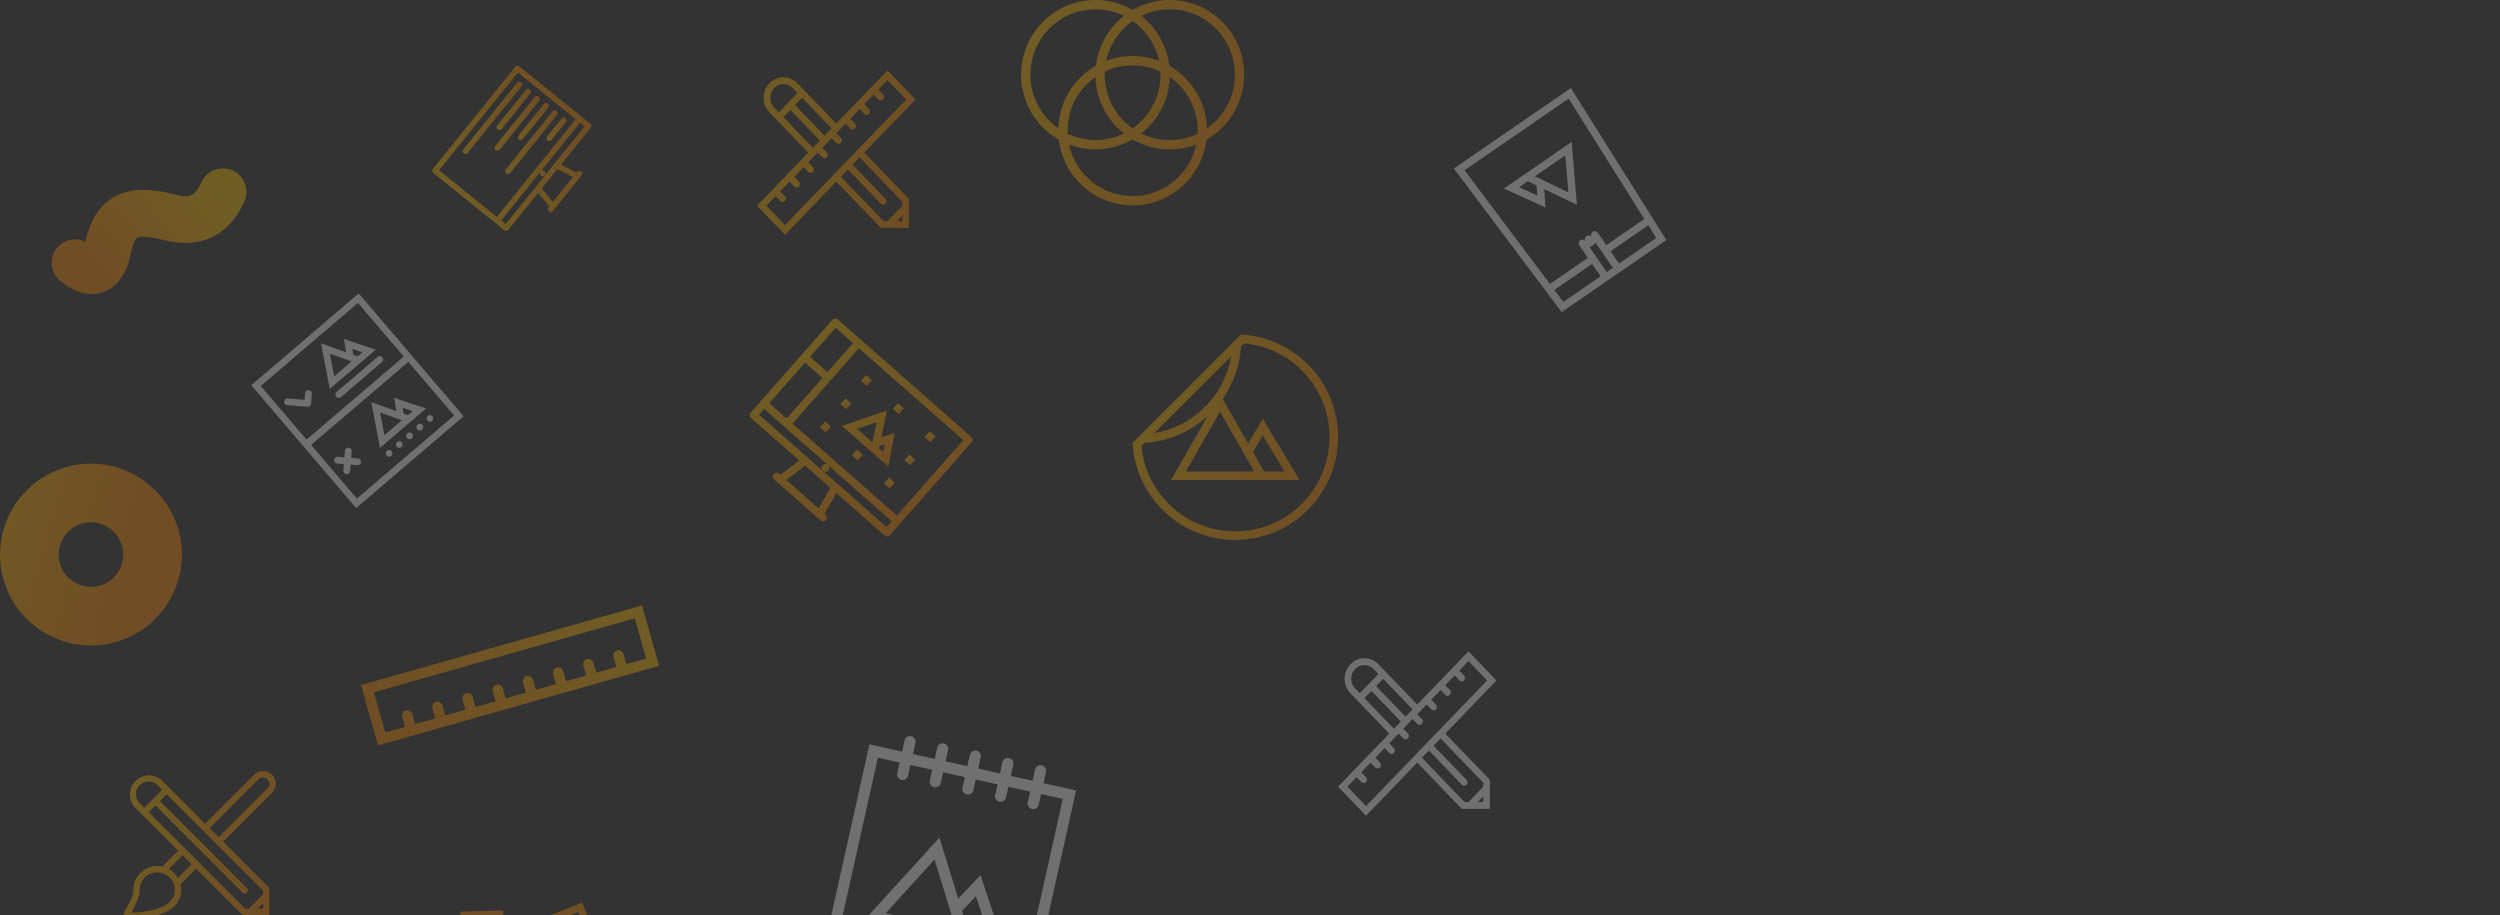 <svg width="426" height="156" viewBox="0 0 426 156" fill="none" xmlns="http://www.w3.org/2000/svg"><rect x="0" y="0" width="426" height="156" fill="#333333" stroke="none"/><g opacity=".3"><path d="M211.461 57c4.151.23 8.237 1.93 11.41 5.102 6.839 6.84 6.839 17.929 0 24.768A17.46 17.46 0 0 1 210.486 92c-4.482 0-8.965-1.71-12.384-5.13A17.452 17.452 0 0 1 193 75.46L211.461 57zm3.938 23.338h3.468l-3.676-6.128-1.688 2.81 1.896 3.318zm-1.68 0l-5.825-10.194-5.826 10.194h11.651zm-16.987-6.546a15.964 15.964 0 0 0 8.594-4.466 15.913 15.913 0 0 0 3.691-5.732 16.05 16.05 0 0 0 .776-2.863l-13.061 13.061zm-.949 7.155a16.026 16.026 0 0 0 3.351 4.892 16 16 0 0 0 11.352 4.702 15.996 15.996 0 0 0 11.352-4.702 16.004 16.004 0 0 0 4.703-11.352c0-2.087-.395-4.119-1.176-6.043a15.954 15.954 0 0 0-3.527-5.31 15.98 15.98 0 0 0-9.819-4.629l-.566.567a17.456 17.456 0 0 1-3.109 8.919l4.331 7.577 2.516-4.195 6.255 10.424h-21.892l6.216-10.878a17.441 17.441 0 0 1-10.698 4.533l-.567.567a15.99 15.99 0 0 0 1.278 4.928z" fill="url(#a)" style="mix-blend-mode:multiply"/><path d="M61.125 50l8.548 10.008.78.912L79 70.93 60.688 86.57 52.14 76.562l-.78-.913-8.548-10.008L61.125 50zm-.308 34.95l16.565-14.148-7.803-9.136-16.564 14.148 7.802 9.136zM68.8 60.754l-7.802-9.135-16.565 14.148 7.803 9.135L68.8 60.754z" fill="#fff"/><path d="M58.979 60.034l-.38-2.274 5.433 1.824-1.869 1.596-2.616 2.235-3.362 2.87-1.48-7.786 4.274 1.535zm2.766-.007l-1.7-.574.172 1.028.703.25.825-.704zm-1.83 1.563l-3.709-1.332.736 3.872 2.973-2.54zm-2.553 5.195l6.978-5.959a.576.576 0 0 1 .81.066.576.576 0 0 1-.065.807l-6.977 5.96a.572.572 0 0 1-.806-.064.573.573 0 0 1 .06-.81zm15.544 4.071a.573.573 0 0 1 .743.87.573.573 0 0 1-.81-.061.574.574 0 0 1 .067-.81zm-1.743 1.488a.573.573 0 1 1 .742.873.573.573 0 0 1-.742-.873zm-1.747 1.492a.574.574 0 0 1 .81.061.574.574 0 0 1-.874.746.573.573 0 0 1 .064-.807zm-1.743 1.489a.574.574 0 0 1 .81.061.574.574 0 0 1-.872.745.573.573 0 0 1 .062-.806zm-1.744 1.49a.571.571 0 1 1 .743.87.57.57 0 0 1-.806-.064.57.57 0 0 1 .063-.806zm2.181-3.374l-3.36 2.871-1.48-7.784 4.275 1.535-.382-2.276 5.433 1.823-1.869 1.596-2.616 2.235zm-2.602.718l2.974-2.54-3.71-1.332.736 3.872zm4.804-4.103l-1.7-.573.17 1.025.705.253.825-.705zm-21.885-1.633a.575.575 0 0 1 .617-.527l2.86.228.09-1.144a.575.575 0 0 1 1.144.09l-.135 1.713a.575.575 0 0 1-.617.527l-3.432-.27a.575.575 0 0 1-.527-.617zm13.078 10.315a.571.571 0 0 1-.617.527l-.002.002-1.142-.092-.09 1.144a.575.575 0 0 1-1.144-.09l.093-1.141-1.144-.09a.574.574 0 0 1 .09-1.144l1.144.09.087-1.142.003-.002a.574.574 0 0 1 1.144.09l-.09 1.144 1.141.087a.575.575 0 0 1 .527.617z" fill="#fff"/><path d="M81.771 176.896l-.694-1.74-.232-.58-.231-.58c1.585-.632 2.354-2.448 1.716-4.047-.638-1.599-2.446-2.386-4.031-1.753l-.232-.581-.231-.58-.695-1.74 1.357-9.956 7.248-.202.24 3.939 13.217-5.275 6.482 16.241-13.218 5.276 2.539 3.021-5.396 4.843-7.839-6.286zm11.509 1.314l-1.757-2.09-1.114-1.327 1.595-.636 12.068-4.816-5.556-13.922-12.068 4.817-1.595.636-.105-1.728-.165-2.726-5 .139-1.17 8.587.64 1.601a4.368 4.368 0 0 1 4.426 2.745 4.367 4.367 0 0 1-1.32 5.038l.639 1.601 6.76 5.422 3.722-3.341z" fill="url(#b)" style="mix-blend-mode:multiply"/><path d="M228 134.05l8.727-9.05-6.614-6.859c-1.318-1.366-1.318-3.582 0-4.949a3.305 3.305 0 0 1 2.387-1.026c.863 0 1.728.342 2.387 1.026l6.613 6.858 8.727-9.05 4.773 4.95-8.727 9.05 7.602 7.884v4.95h-4.773l-7.602-7.884-8.727 9.05-4.773-4.95zm9.523-9.875l1.189-1.234-5.022-5.208-1.19 1.233 5.023 5.209zm-3.432-10.159a2.198 2.198 0 0 0-1.591-.683c-.601 0-1.166.243-1.591.683a2.398 2.398 0 0 0 0 3.3l.796.825 3.182-3.3-.796-.825zm1.591 1.65l-1.197 1.242 5.023 5.208 1.197-1.241-5.023-5.209zm14.545-3.016l-1.568 1.625.796.825c.22.228.22.598 0 .825a.549.549 0 0 1-.796 0v-.001l-.795-.824-1.591 1.65.795.825c.22.228.22.598 0 .825a.548.548 0 0 1-.795 0l-.796-.825-1.591 1.65.795.825h.001a.6.6 0 0 1 0 .825.549.549 0 0 1-.796 0l-.795-.825-1.591 1.65.795.825c.22.228.22.597 0 .825a.548.548 0 0 1-.795 0l-.795-.825-1.591 1.65.795.825c.22.228.22.597 0 .825a.548.548 0 0 1-.795 0h-.001l-.795-.825-1.591 1.65.796.825a.6.6 0 0 1 0 .825.549.549 0 0 1-.796 0l-.795-.825-1.592 1.65.796.825c.22.228.22.597 0 .825a.55.55 0 0 1-.796 0v-.001l-.795-.824-1.591 1.65.795.824v.001c.22.227.22.597 0 .825a.55.55 0 0 1-.795 0l-.796-.825-1.567 1.625 3.182 3.3 20.636-21.4-3.182-3.3zm2.524 24.017v-.967l-.933.967h.933zm-3.183 0h.66l2.523-2.617v-.683l-7.274-7.542-1.196 1.241 5.613 5.821c.22.228.22.598 0 .825a.548.548 0 0 1-.795 0l-5.614-5.821-1.19 1.234 7.273 7.542z" fill="#fff"/><path d="M129 35.05l8.727-9.05-6.614-6.859c-1.318-1.366-1.318-3.582 0-4.95a3.306 3.306 0 0 1 2.387-1.025c.863 0 1.728.342 2.387 1.026l6.613 6.858 8.727-9.05L156 16.95 147.273 26l7.602 7.883v4.95h-4.773L142.5 30.95 133.773 40 129 35.05zm9.523-9.875l1.189-1.234-5.022-5.208-1.19 1.233 5.023 5.209zm-3.432-10.159a2.196 2.196 0 0 0-3.182 0 2.399 2.399 0 0 0 0 3.3l.796.825 3.182-3.3-.796-.825zm1.591 1.65l-1.197 1.241 5.023 5.21 1.197-1.242-5.023-5.209zm14.545-3.016l-1.568 1.625.796.825c.22.228.22.598 0 .825a.55.55 0 0 1-.796 0l-.795-.825-1.591 1.65.795.825c.22.228.22.598 0 .825a.548.548 0 0 1-.795 0l-.796-.825-1.591 1.65.795.824.001.001a.6.6 0 0 1 0 .825.549.549 0 0 1-.796 0l-.795-.825-1.591 1.65.795.825c.22.228.22.597 0 .825a.548.548 0 0 1-.795 0l-.795-.825-1.591 1.65.795.825c.22.228.22.597 0 .825a.548.548 0 0 1-.795 0h-.001l-.795-.825-1.591 1.65.796.825a.6.6 0 0 1 0 .825.55.55 0 0 1-.796 0l-.795-.825-1.592 1.65.796.825c.22.228.22.597 0 .825a.549.549 0 0 1-.796 0l-.795-.825-1.591 1.65.795.824a.6.6 0 0 1 0 .826.548.548 0 0 1-.795 0l-.796-.825-1.567 1.625 3.182 3.3 20.636-21.4-3.182-3.3zm2.524 24.017V36.7l-.933.967h.933zm-3.183 0h.66l2.523-2.617v-.683l-7.274-7.542-1.196 1.241 5.613 5.821c.22.228.22.598 0 .825a.548.548 0 0 1-.795 0l-5.614-5.82-1.19 1.233 7.273 7.542z" fill="url(#c)" style="mix-blend-mode:multiply"/><path d="M174 12.727C174 5.698 179.671 0 186.667 0c2.307 0 4.469.62 6.333 1.703A12.563 12.563 0 0 1 199.333 0C206.329 0 212 5.698 212 12.727c0 4.75-2.588 8.89-6.425 11.077C204.823 30.11 199.48 35 193 35c-6.48 0-11.823-4.89-12.575-11.196A12.731 12.731 0 0 1 174 12.727zm29.836 11.899c-1.4.535-2.917.828-4.503.828-2.307 0-4.469-.62-6.333-1.703a12.562 12.562 0 0 1-6.333 1.703c-1.586 0-3.103-.293-4.503-.828a11.133 11.133 0 0 0 2.999 5.521 11.043 11.043 0 0 0 3.523 2.388 10.97 10.97 0 0 0 4.314.875 10.97 10.97 0 0 0 4.314-.875 11.042 11.042 0 0 0 3.523-2.388 11.106 11.106 0 0 0 2.999-5.521zm-21.907-1.828a10.969 10.969 0 0 0 4.738 1.066 10.962 10.962 0 0 0 4.851-1.12 12.723 12.723 0 0 1-4.844-9.617c-.537.376-1.043.8-1.511 1.271a11.11 11.11 0 0 0-3.246 7.875c0 .176.004.35.012.525zm6.334-10.596a11.099 11.099 0 0 0 .857 4.859 11.124 11.124 0 0 0 3.88 4.807 11.046 11.046 0 0 0 1.504-1.266 11.123 11.123 0 0 0 3.233-8.4A10.972 10.972 0 0 0 193 11.136a10.97 10.97 0 0 0-4.737 1.066zM193 9.546c1.585 0 3.103.293 4.502.828a11.123 11.123 0 0 0-2.998-5.521A11.01 11.01 0 0 0 193 3.587a11.01 11.01 0 0 0-1.504 1.266 11.122 11.122 0 0 0-2.998 5.521A12.583 12.583 0 0 1 193 9.546zm6.326 3.58a12.723 12.723 0 0 1-4.844 9.618 10.964 10.964 0 0 0 4.851 1.12 10.967 10.967 0 0 0 4.738-1.066 11.099 11.099 0 0 0-.858-4.859 11.107 11.107 0 0 0-2.376-3.54 11.076 11.076 0 0 0-1.511-1.272zm-4.844-10.415a12.72 12.72 0 0 1 4.759 8.485 12.731 12.731 0 0 1 6.419 10.677 11.17 11.17 0 0 0 1.51-1.271 11.09 11.09 0 0 0 2.376-3.54 11.1 11.1 0 0 0 .871-4.335c0-1.504-.293-2.962-.871-4.334a11.09 11.09 0 0 0-2.376-3.54 11.043 11.043 0 0 0-3.523-2.388 10.968 10.968 0 0 0-4.314-.875 10.961 10.961 0 0 0-4.851 1.12zm-18.028 5.682a11.1 11.1 0 0 0-.871 4.334 11.1 11.1 0 0 0 .871 4.334 11.09 11.09 0 0 0 2.376 3.54c.468.472.973.896 1.51 1.272a12.731 12.731 0 0 1 6.419-10.677 12.719 12.719 0 0 1 4.759-8.485 10.963 10.963 0 0 0-4.851-1.12c-1.497 0-2.949.294-4.314.874a11.042 11.042 0 0 0-3.523 2.388 11.09 11.09 0 0 0-2.376 3.54z" fill="url(#d)" style="mix-blend-mode:multiply"/><path d="M283.951 40.907l-7.345 5.053-3.148 2.166-7.346 5.053-18.375-24.463L267.674 15l16.277 25.907zm-1.728-.358l-1.357-2.158-6.426 4.42 1.444 2.1 6.339-4.362zm-7.389 5.084l-2.887-4.198-1.05.722 2.888 4.197 1.049-.721zm-2.098 1.443l-1.444-2.099-6.427 4.422 1.531 2.038 6.34-4.36zm-23.183-18.063l14.546 19.366 6.471-4.451-1.444-2.099a.636.636 0 0 1 1.049-.721.637.637 0 0 1 1.05-.722.636.636 0 1 1 1.049-.722l1.444 2.098 6.47-4.45-12.885-20.51-17.75 12.211z" fill="#fff"/><path d="M268.705 34.904l-5.555-2.677.195 3.125-7.081-3.227 2.749-1.891 3.847-2.647 4.948-3.404.897 10.721zm-9.864-3.005l3.1 1.413-.106-1.719-1.5-.722-1.494 1.028zm2.703-1.86l5.706 2.75-.528-6.312-5.178 3.563z" fill="#fff"/><g clip-path="url(#e)"><path d="M22.715 151.636a4.072 4.072 0 0 1 4.95-3.978l2.699-2.699-7.325-7.326a3.25 3.25 0 0 1 4.595-4.595l7.325 7.326 8.344-8.344a2.159 2.159 0 0 1 1.531-.634 2.167 2.167 0 0 1 1.532 3.698l-8.344 8.343 7.893 7.892v4.595h-4.596l-7.892-7.892-2.675 2.676c.071.301.11.615.11.938 0 4.613-6.803 4.979-9.052 4.979-2.25 0 .905-2.729.905-4.979zm2.62-18.467a2.169 2.169 0 0 0-1.531 3.698l.766.766 3.064-3.064-.766-.765a2.154 2.154 0 0 0-1.532-.635zm20.266 1.148a1.084 1.084 0 0 0-1.533-1.531l-8.343 8.343 1.532 1.532 8.344-8.344zm-.77 20.514v-.897l-.897.897h.897zm-3.063 0h.634l2.429-2.429v-.634l-16.432-16.433-1.152 1.153 14.835 14.834a.541.541 0 1 1-.766.766l-14.835-14.835-1.145 1.146 16.432 16.432zm-9.106-7.575l-1.532-1.531-2.355 2.355a4.096 4.096 0 0 1 1.542 1.521l2.345-2.345zm-5.829 7.573c.942-.318 1.668-.731 2.158-1.229.53-.537.787-1.179.787-1.964a2.97 2.97 0 0 0-.876-2.114 2.993 2.993 0 0 0-5.104 2.114c0 1.233-.657 2.436-1.186 3.402-.078.144-.173.318-.26.486 1.166-.03 2.932-.173 4.481-.695z" fill="url(#f)" style="mix-blend-mode:multiply"/></g><g clip-path="url(#g)"><path d="M112.314 113.447l-47.894 13.57-2.915-10.284 47.895-13.571 2.914 10.285zm-46.666 11.372l3.378-.958-.487-1.714a.893.893 0 0 1 .615-1.101.894.894 0 0 1 1.1.615v.001l.485 1.713 3.429-.971-.486-1.714a.89.89 0 1 1 1.714-.486l.486 1.715 3.428-.972-.485-1.714v-.001a.89.89 0 0 1 1.714-.485v.001l.486 1.713 3.428-.972-.486-1.713a.892.892 0 0 1 .615-1.101.893.893 0 0 1 1.1.615l.485 1.714 3.428-.971-.486-1.714a.89.89 0 1 1 1.715-.486l.485 1.715 3.428-.972-.485-1.715a.89.89 0 1 1 1.714-.485l.486 1.714 3.428-.972-.486-1.713a.892.892 0 0 1 1.715-.487l-.001.002.486 1.713 3.429-.971-.485-1.713-.001-.001a.89.89 0 0 1 1.714-.486l.486 1.713 3.377-.956-1.942-6.857-44.467 12.6 1.943 6.857z" fill="url(#h)" style="mix-blend-mode:multiply"/></g><path d="M73.757 28.783l14.047-17.405a.486.486 0 0 1 .684-.073l12.107 9.772a.485.485 0 0 1 .073.683L95.6 28.04l2.636 1.38.122-.152a.487.487 0 0 1 .757.61l-4.886 6.055a.486.486 0 0 1-.757-.61l.122-.152-1.904-2.286-5.069 6.28a.486.486 0 0 1-.683.073L73.83 29.467a.486.486 0 0 1-.073-.684zm23.856 1.408l-2.632-1.377-2.666 3.301 1.902 2.284 3.396-4.208zM74.82 29.015l9.837 7.94 13.435-16.648-9.837-7.94L74.82 29.016zm18.068.837l6.718-8.323-.757-.61-6.718 8.323-6.717 8.323.757.61 6.717-8.323z" fill="url(#i)" style="mix-blend-mode:multiply"/><path d="M92.205 29.925a.486.486 0 1 1 .609-.756.486.486 0 0 1-.61.756z" fill="url(#j)" style="mix-blend-mode:multiply"/><path d="M88.852 14.724l-9.16 11.35h-.001a.486.486 0 0 1-.757-.61l9.16-11.35a.487.487 0 1 1 .758.61z" fill="url(#k)" style="mix-blend-mode:multiply"/><path d="M90.365 15.946l-4.885 6.053a.486.486 0 1 1-.757-.61l4.885-6.054a.487.487 0 1 1 .757.611z" fill="url(#l)" style="mix-blend-mode:multiply"/><path d="M91.88 17.168l-6.717 8.323a.486.486 0 1 1-.757-.61l6.717-8.324a.487.487 0 1 1 .757.61z" fill="url(#m)" style="mix-blend-mode:multiply"/><path d="M93.392 18.389l-4.274 5.296a.486.486 0 1 1-.757-.61l4.274-5.297a.487.487 0 1 1 .757.61z" fill="url(#n)" style="mix-blend-mode:multiply"/><path d="M94.906 19.61l-7.94 9.837h.001a.487.487 0 1 1-.757-.61L94.15 19a.486.486 0 1 1 .756.61z" fill="url(#o)" style="mix-blend-mode:multiply"/><path d="M96.42 20.832l-2.443 3.026a.486.486 0 1 1-.757-.61l2.442-3.027a.487.487 0 1 1 .757.611z" fill="url(#p)" style="mix-blend-mode:multiply"/><path d="M163.286 153.114l3.8-4 4.325 13.009-5.737-1.28-8.032-1.791-10.326-2.303 12.763-14.016 3.207 10.381zm5.265 6.426l-2.269-6.824-2.354 2.478 1.1 3.56 3.523.786zm-5.658-1.262l-3.647-11.809-8.323 9.139 11.97 2.67z" fill="#fff"/><path d="M153.712 128.08l.422-1.894a.959.959 0 0 1 1.137-.739.96.96 0 0 1 .716 1.153l-.422 1.893 3.707.827.422-1.893a.96.96 0 0 1 1.137-.74c.513.114.833.63.716 1.153l-.422 1.893 3.707.827.422-1.893a.96.96 0 0 1 1.137-.74.96.96 0 0 1 .717 1.153l-.423 1.893 3.707.827.422-1.893a.96.96 0 0 1 1.138-.74.96.96 0 0 1 .716 1.153l-.422 1.893 3.707.827.422-1.893a.96.96 0 0 1 1.137-.74.961.961 0 0 1 .717 1.154l-.423 1.893 5.561 1.24-9.289 41.645-35.215-7.855 9.288-41.645 5.561 1.241zm-12.583 38.963l31.509 7.028 8.462-37.937-3.707-.827-.405 1.814a.96.96 0 0 1-1.138.74.959.959 0 0 1-.715-1.153l.404-1.814-3.707-.827-.404 1.814a.96.96 0 0 1-1.138.74.961.961 0 0 1-.716-1.154l.405-1.813-3.707-.827-.405 1.814a.96.96 0 0 1-1.138.74.96.96 0 0 1-.715-1.154l.404-1.814-3.706-.826-.405 1.813a.959.959 0 0 1-1.138.74.959.959 0 0 1-.715-1.153l.405-1.814-3.708-.826-.404 1.813a.96.96 0 0 1-1.139.74.958.958 0 0 1-.714-1.153l.404-1.814-3.707-.827-8.462 37.937z" fill="#fff"/><path d="M142.769 54.435l22.736 20.005c.273.24.3.656.06.93l-13.916 15.816a.66.66 0 0 1-.93.06l-8.203-7.219-2.018 3.486.198.174a.659.659 0 0 1-.87.989l-7.909-6.959a.658.658 0 0 1 .87-.988l.198.174 3.202-2.444-8.205-7.22a.659.659 0 0 1-.059-.928l13.917-15.817c.24-.273.656-.3.929-.06zm-3.279 32.192l2.015-3.482-4.313-3.797-3.199 2.442 5.497 4.837zM138.044 60.8l2.966 2.61 4.349-4.943-2.966-2.61-4.349 4.943zm2.096 3.598l-2.965-2.61-6.089 6.92 2.966 2.61 6.088-6.92zm6.207-5.062L135.04 72.188l17.794 15.656 11.307-12.85-17.794-15.657zm-6.126 20.917l10.873 9.568.87-.989-10.873-9.567-10.875-9.568-.869.989 10.874 9.567z" fill="url(#q)" style="mix-blend-mode:multiply"/><path d="M140.163 79.325a.658.658 0 1 1 .988.868.658.658 0 0 1-.988-.868z" fill="url(#r)" style="mix-blend-mode:multiply"/><path d="M146.86 75.555l-3.389-2.982 7.652-2.621-.932 4.541 2.243-.715-1.054 5.754-1.883-1.657-2.637-2.32zm2.51-3.61l-3.325 1.139 2.618 2.303.707-3.443zm1.133 5.062l.24-1.308-.856.273-.085.417.701.618z" fill="url(#s)" style="mix-blend-mode:multiply"/><path d="M158.449 73.49l.988.87-.87.99-.988-.87.87-.99z" fill="url(#t)" style="mix-blend-mode:multiply"/><path d="M153.012 68.708l.989.87-.87.988-.988-.87.869-.988z" fill="url(#u)" style="mix-blend-mode:multiply"/><path d="M147.576 63.924l.989.87-.87.989-.989-.87.87-.989z" fill="url(#v)" style="mix-blend-mode:multiply"/><path d="M144.096 67.878l.989.87-.87.989-.989-.87.87-.989z" fill="url(#w)" style="mix-blend-mode:multiply"/><path d="M140.616 71.832l.989.87-.87.99-.989-.871.87-.989z" fill="url(#x)" style="mix-blend-mode:multiply"/><path d="M151.489 81.4l.988.869-.87.989-.988-.87.87-.989z" fill="url(#y)" style="mix-blend-mode:multiply"/><path d="M154.969 77.445l.988.87-.87.988-.988-.87.87-.988z" fill="url(#z)" style="mix-blend-mode:multiply"/><path d="M146.053 76.616l.988.87-.87.989-.988-.87.87-.989z" fill="url(#A)" style="mix-blend-mode:multiply"/><circle r="10.5" transform="matrix(-1 0 0 1 15.5 94.5)" stroke="url(#B)" stroke-width="10" style="mix-blend-mode:multiply"/><path d="M12.803 44.78c.53.27 4.31 4.008 5.58-2.405 1.27-6.414 4.795-6.788 10.482-5.336 5.687 1.452 7.878-1.655 9.125-4.338" stroke="url(#C)" stroke-width="8" stroke-linecap="round" stroke-linejoin="round" style="mix-blend-mode:multiply"/></g><defs><linearGradient id="a" x1="193.455" y1="57.846" x2="232.749" y2="69.428" gradientUnits="userSpaceOnUse"><stop stop-color="#FFC000"/><stop offset="1" stop-color="#FF8A00"/></linearGradient><linearGradient id="b" x1="85.424" y1="184.433" x2="84.155" y2="150.006" gradientUnits="userSpaceOnUse"><stop stop-color="#FFC000"/><stop offset="1" stop-color="#FF8A00"/></linearGradient><linearGradient id="c" x1="129.351" y1="12.677" x2="159.835" y2="21.341" gradientUnits="userSpaceOnUse"><stop stop-color="#FFC000"/><stop offset="1" stop-color="#FF8A00"/></linearGradient><linearGradient id="d" x1="174.494" y1=".846" x2="216.555" y2="14.306" gradientUnits="userSpaceOnUse"><stop stop-color="#FFC000"/><stop offset="1" stop-color="#FF8A00"/></linearGradient><linearGradient id="f" x1="21.338" y1="131.996" x2="50.385" y2="140.819" gradientUnits="userSpaceOnUse"><stop stop-color="#FFC000"/><stop offset="1" stop-color="#FF8A00"/></linearGradient><linearGradient id="h" x1="114.826" y1="106.828" x2="79.067" y2="141.842" gradientUnits="userSpaceOnUse"><stop stop-color="#FFC000"/><stop offset="1" stop-color="#FF8A00"/></linearGradient><linearGradient id="i" x1="74.027" y1="29.235" x2="96.794" y2="14.744" gradientUnits="userSpaceOnUse"><stop stop-color="#FFC000"/><stop offset="1" stop-color="#FF8A00"/></linearGradient><linearGradient id="j" x1="91.853" y1="29.625" x2="92.788" y2="28.977" gradientUnits="userSpaceOnUse"><stop stop-color="#FFC000"/><stop offset="1" stop-color="#FF8A00"/></linearGradient><linearGradient id="k" x1="78.774" y1="25.699" x2="82.285" y2="27.483" gradientUnits="userSpaceOnUse"><stop stop-color="#FFC000"/><stop offset="1" stop-color="#FF8A00"/></linearGradient><linearGradient id="l" x1="84.507" y1="21.693" x2="88.084" y2="22.873" gradientUnits="userSpaceOnUse"><stop stop-color="#FFC000"/><stop offset="1" stop-color="#FF8A00"/></linearGradient><linearGradient id="m" x1="84.214" y1="25.155" x2="87.777" y2="26.676" gradientUnits="userSpaceOnUse"><stop stop-color="#FFC000"/><stop offset="1" stop-color="#FF8A00"/></linearGradient><linearGradient id="n" x1="88.137" y1="23.389" x2="91.701" y2="24.406" gradientUnits="userSpaceOnUse"><stop stop-color="#FFC000"/><stop offset="1" stop-color="#FF8A00"/></linearGradient><linearGradient id="o" x1="86.034" y1="29.093" x2="89.572" y2="30.764" gradientUnits="userSpaceOnUse"><stop stop-color="#FFC000"/><stop offset="1" stop-color="#FF8A00"/></linearGradient><linearGradient id="p" x1="92.972" y1="23.592" x2="96.293" y2="23.868" gradientUnits="userSpaceOnUse"><stop stop-color="#FFC000"/><stop offset="1" stop-color="#FF8A00"/></linearGradient><linearGradient id="q" x1="142.142" y1="54.774" x2="160.436" y2="86.408" gradientUnits="userSpaceOnUse"><stop stop-color="#FFC000"/><stop offset="1" stop-color="#FF8A00"/></linearGradient><linearGradient id="r" x1="140.589" y1="78.866" x2="141.411" y2="80.169" gradientUnits="userSpaceOnUse"><stop stop-color="#FFC000"/><stop offset="1" stop-color="#FF8A00"/></linearGradient><linearGradient id="s" x1="148.101" y1="67.519" x2="153.033" y2="78.191" gradientUnits="userSpaceOnUse"><stop stop-color="#FFC000"/><stop offset="1" stop-color="#FF8A00"/></linearGradient><linearGradient id="t" x1="158.441" y1="73.526" x2="159.262" y2="74.829" gradientUnits="userSpaceOnUse"><stop stop-color="#FFC000"/><stop offset="1" stop-color="#FF8A00"/></linearGradient><linearGradient id="u" x1="153.004" y1="68.743" x2="153.826" y2="70.046" gradientUnits="userSpaceOnUse"><stop stop-color="#FFC000"/><stop offset="1" stop-color="#FF8A00"/></linearGradient><linearGradient id="v" x1="147.567" y1="63.959" x2="148.39" y2="65.263" gradientUnits="userSpaceOnUse"><stop stop-color="#FFC000"/><stop offset="1" stop-color="#FF8A00"/></linearGradient><linearGradient id="w" x1="144.088" y1="67.913" x2="144.91" y2="69.218" gradientUnits="userSpaceOnUse"><stop stop-color="#FFC000"/><stop offset="1" stop-color="#FF8A00"/></linearGradient><linearGradient id="x" x1="140.608" y1="71.867" x2="141.43" y2="73.172" gradientUnits="userSpaceOnUse"><stop stop-color="#FFC000"/><stop offset="1" stop-color="#FF8A00"/></linearGradient><linearGradient id="y" x1="151.481" y1="81.435" x2="152.303" y2="82.738" gradientUnits="userSpaceOnUse"><stop stop-color="#FFC000"/><stop offset="1" stop-color="#FF8A00"/></linearGradient><linearGradient id="z" x1="154.961" y1="77.481" x2="155.782" y2="78.784" gradientUnits="userSpaceOnUse"><stop stop-color="#FFC000"/><stop offset="1" stop-color="#FF8A00"/></linearGradient><linearGradient id="A" x1="146.045" y1="76.652" x2="146.866" y2="77.955" gradientUnits="userSpaceOnUse"><stop stop-color="#FFC000"/><stop offset="1" stop-color="#FF8A00"/></linearGradient><linearGradient id="B" x1="30.597" y1=".75" x2="-4.206" y2="11.008" gradientUnits="userSpaceOnUse"><stop stop-color="#FFC000"/><stop offset="1" stop-color="#FF8A00"/></linearGradient><linearGradient id="C" x1="37.503" y1="32.779" x2="18.499" y2="49.722" gradientUnits="userSpaceOnUse"><stop stop-color="#FFC000"/><stop offset="1" stop-color="#FF8A00"/></linearGradient><clipPath id="e"><path fill="#fff" transform="matrix(-1 0 0 1 47 131)" d="M0 0h26v26H0z"/></clipPath><clipPath id="g"><path fill="#fff" transform="scale(1 -1) rotate(60.82 170.402 8.97)" d="M0 0h42.758v42.758H0z"/></clipPath></defs></svg>